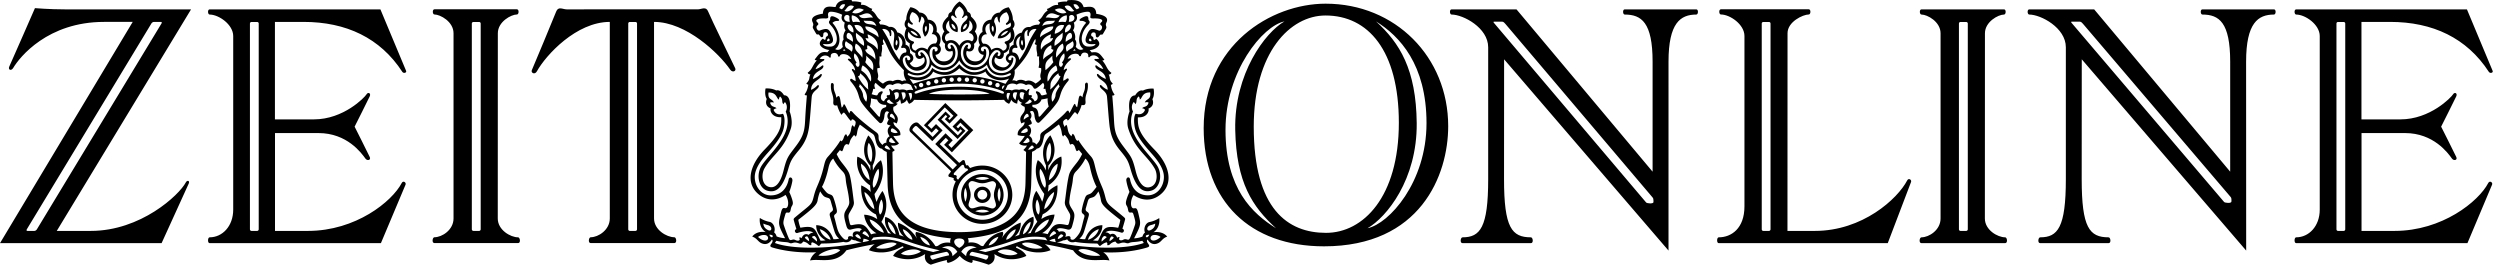 <svg xmlns="http://www.w3.org/2000/svg" width="346" height="37" class="svg-symbol header__logo" preserveAspectRatio="xMinYMin meet" aria-label="ZEIT ONLINE" style="border-color:#1d1d1b;height:38px;outline-color:#1d1d1b;text-decoration-color:#1d1d1b;vertical-align:middle;width:347px;column-rule-color:#1d1d1b;perspective-origin:173.5px 19px;-webkit-text-emphasis-color:#1d1d1b;-webkit-text-fill-color:#1d1d1b;-webkit-text-stroke-color:#1d1d1b;transform-origin:173.5px 19px;caret-color:#1d1d1b" color="#1d1d1b" text-decoration="none solid #1d1d1b" fill="#1d1d1b"><path style="text-decoration-line:none;text-decoration-style:solid;text-decoration-color:#1d1d1b" d="M71.91 32.94c-1.06 0-2.82-1.02-2.82-2.61l.01-25.72c0-1.59 1.84-2.6 2.65-2.6.29 0 .32-.72 0-.72H60.3c-.32 0-.28.72 0 .72.81 0 2.65 1 2.65 2.6v25.71c0 1.59-1.59 2.61-2.65 2.61-.28 0-.4.81 0 .81h11.61c.4.01.28-.8 0-.8zm-5.19-1.11c0 .12-.1.22-.21.22h-.8c-.12 0-.22-.1-.22-.22V3.26c0-.12.1-.21.22-.21h.8c.12 0 .21.1.21.21zM42.13 3.04c5.92 0 10.65 2.23 13.71 6.93.18.27.63.13.53-.13-.15-.38-3.57-8.54-3.57-8.54H29.1c-.32 0-.28.72 0 .72 1.27 0 3.27 1.39 3.27 2.98v24.1c0 2.31-1.52 3.84-3.27 3.84-.28 0-.32.81 0 .81h23.77l3.42-8.12c.12-.31-.33-.62-.53-.23-1.34 2.57-6.38 6.65-13.01 6.65h-4.58V18.47h6.04c3.96 0 5.96 2.77 6.51 3.54.26.36.81.22.6-.22-.2-.44-2.1-4.21-2.1-4.21s1.9-3.77 2.1-4.21c.2-.44-.23-.65-.46-.26s-3.16 3.46-7.29 3.46h-5.41V3.04zm-6.22 28.79c0 .12-.1.22-.21.22h-.8c-.12 0-.21-.1-.21-.22V3.26c0-.12.1-.21.21-.21h.8c.12 0 .21.1.21.21zm-10.12-6.51c-.93 1.76-6.25 6.73-13.19 6.73H7.88L26.52 1.3H8.96c-2.1 0-4.11-.17-4.11-.17s-3.26 7.46-3.56 8.1c-.21.46.26.68.55.19.89-1.5 4.79-6.38 12.6-6.38h3.98L0 33.75h22.43s3.6-7.88 3.77-8.28c.17-.4-.22-.51-.41-.15zM4.78 32.05H3.8c-.12 0-.15-.1-.08-.22l17.3-28.58c.07-.12.23-.21.34-.21h.98c.12 0 .15.1.08.21L5.12 31.83c-.07.12-.22.22-.34.22zm97.27-22.57c-.17-.38-3.43-7.03-3.75-7.86-.3-.8-.91-.32-1.46-.32H78.65c-.55 0-1.16-.47-1.46.32-.32.84-3.2 7.73-3.37 8.11-.17.38.41.7.7.17C75.77 7.64 80 3.04 84.64 3.04v27.28c0 1.59-1.59 2.61-2.65 2.61-.28 0-.4.81 0 .81H93.6c.4 0 .28-.81 0-.81-1.06 0-2.82-1.02-2.82-2.61V3.04c4.49 0 9.06 4.42 10.56 6.61.34.5.88.21.71-.17zM88.42 31.83c0 .12-.1.22-.21.22h-.8c-.12 0-.21-.1-.21-.22V3.26c0-.12.1-.21.21-.21h.8c.12 0 .21.1.21.21zM331.74 3.04c5.92 0 10.65 2.23 13.71 6.93.18.27.64.13.53-.13-.15-.38-3.57-8.54-3.57-8.54h-23.7c-.32 0-.28.72 0 .72 1.27 0 3.27 1.39 3.27 2.98v24.1c0 2.31-1.52 3.84-3.27 3.84-.28 0-.32.81 0 .81h23.77l3.42-8.12c.13-.31-.33-.62-.53-.23-1.34 2.57-6.39 6.65-13.01 6.65h-4.58V18.47h6.04c3.96 0 5.96 2.77 6.51 3.54.26.36.81.22.6-.22-.2-.44-2.1-4.21-2.1-4.21s1.9-3.77 2.1-4.21c.2-.44-.23-.65-.46-.26s-3.16 3.46-7.29 3.46h-5.41V3.04zm-6.22 28.79c0 .12-.09.22-.21.22h-.8c-.12 0-.21-.1-.21-.22V3.26c0-.12.09-.21.21-.21h.8c.12 0 .21.1.21.21zm-47.2 1.11c-1.06 0-2.82-1.02-2.82-2.61l.01-25.71c0-1.59 1.84-2.6 2.65-2.6.28 0 .32-.72 0-.72H266.7c-.32 0-.28.72 0 .72.82 0 2.65 1 2.65 2.6v25.71c0 1.59-1.59 2.61-2.65 2.61-.28 0-.4.81 0 .81h11.61c.4 0 .29-.81.01-.81zm-5.19-1.11c0 .12-.1.22-.22.22h-.8c-.12 0-.21-.1-.21-.22V3.26c0-.12.1-.21.21-.21h.8c.12 0 .22.1.22.21zm42.5-30.53h-9.94c-.32 0-.28.72 0 .72 2.32 0 3.86 1.09 3.86 6.54v15.27L290.67 1.3h-9.01c-.32 0-.28.72 0 .72 1.6 0 5.08 1.83 5.08 4.54v18.31c0 6.73-1.13 8.07-3.56 8.07-.28 0-.4.81 0 .81h9.49c.4 0 .28-.81 0-.81-2.66 0-3.73-1.34-3.73-8.07l.01-16.64 22.82 26.55-.01-26.22c0-5.38 1.66-6.54 3.87-6.54.28 0 .32-.72 0-.72zm-5.91 26.67c0 .3-.9.19-1.01.07L287.54 3.18c-.1-.12-.09-.17.03-.17h1.13c.16 0 .33.19.43.31l20.48 24.02c.1.12.12.25.12.43zM235.45 1.3h-9.94c-.32 0-.28.72 0 .72 2.32 0 3.87 1.09 3.87 6.54v15.27L210.49 1.3h-9.01c-.32 0-.28.72 0 .72 1.6 0 5.08 1.83 5.08 4.54v18.31c0 6.73-1.12 8.07-3.56 8.07-.28 0-.4.81 0 .81h9.49c.4 0 .28-.81 0-.81-2.66 0-3.73-1.34-3.73-8.07l.01-16.64 22.82 26.55V8.56c0-5.38 1.66-6.54 3.86-6.54.28 0 .32-.72 0-.72zm-5.95 26.74c0 .3-.9.19-1.01.07L207.36 3.18c-.1-.12-.09-.17.03-.17h1.13c.16 0 .33.19.43.31l20.43 24.09c.1.12.12.25.12.43zM184 .51c-7.59 0-16.93 5.73-16.93 17.28 0 10.12 6.4 16.4 16.7 16.4 13.36 0 17.24-9.84 17.24-16.68 0-9.61-7.36-17-17.01-17zm-13.9 17.52c0-8.2 5.18-14.44 8.18-15.06-2.66 1.53-6.99 7.24-6.83 15.06.15 7.32 2.39 10.67 5.66 13.65-3.27-2.04-7.01-5.48-7.01-13.65zm3.92-.45c0-10.3 5.04-15.43 9.96-15.43 5.91 0 10.18 4.84 10.18 14.89 0 10.29-4.94 15.28-10.11 15.28-5.26 0-10.03-3.24-10.03-14.74zm15.79 14.1c2.66-1.53 6.9-6.76 6.83-14.58-.07-7.49-2.38-11.15-5.65-14.13C194.26 5.01 198 8.93 198 17.1c0 8.2-5.19 13.95-8.19 14.58zm74.91-6.64c-1.34 2.57-6.2 7.01-12.82 7.01h-3.8l.01-27.44c0-1.59 2.14-2.6 2.95-2.6.28 0 .32-.72 0-.72h-12.2c-.32 0-.28.72 0 .72 1.27 0 3.27 1.39 3.27 2.98v23.65c0 3.07-1.82 4.3-3.57 4.3-.28 0-.32.81 0 .81h23.46s3.1-8.17 3.23-8.48c.13-.31-.33-.62-.53-.23zm-18.97 6.79c0 .12-.1.22-.21.22h-.8c-.12 0-.21-.1-.21-.22V3.26c0-.12.1-.21.21-.21h.8c.12 0 .21.1.21.21zm-109.4-7.67c-1.63 0-2.95 1.29-2.95 2.88 0 1.59 1.32 2.88 2.95 2.88 1.63 0 2.95-1.29 2.95-2.88-.01-1.6-1.33-2.88-2.95-2.88zM133.99 28s-.42-1.04 0-1.94c.5 1.02 0 1.94 0 1.94zm3.33-3.25c-1.02.49-1.94 0-1.94 0s1.04-.42 1.94 0zm-1.95 4.57s.92-.49 1.94 0c-.89.41-1.94 0-1.94 0zm2.72-.53c-.36.41-.91-.16-1.75-.16s-1.4.55-1.76.14c-.41-.36.15-.89.15-1.74s-.55-1.39-.14-1.75c.36-.41.91.16 1.75.16s1.4-.55 1.76-.14c.41.36-.15.89-.15 1.74s.55 1.39.14 1.75zm.6-2.73c.42.9 0 1.94 0 1.94s-.49-.92 0-1.94z" fill="#000"/><path style="text-decoration-line:none;text-decoration-style:solid;text-decoration-color:#1d1d1b" d="M136.35 22.98c-.6 0-1.16.12-1.68.34a.94.94 0 01-.2-.22c-.13-.29-.36-.13-.36-.13s-.15-.32-.18-.56c-.04-.23-.27-.25-.46-.06-.18.19-.34.25-.34.25l-2.7-2.6.84-.87.37.35-.6.62 1.08 1.04 2.97-3.08-1.73-1.67-1.15 1.18.76.74.35-.37.23.22-.61.63-2.29-2.21.61-.63.23.22-.35.37.65.62 1.15-1.19-1.73-1.67-2.97 3.08 1.08 1.04.6-.62.37.35-.84.86-1.96-1.89c-.29-.28-.72-.02-.95.23-.23.25-.46.7-.17.99l5.63 5.43s-.06.16-.24.35c-.18.19-.16.43.07.45.24.03.57.17.57.17s-.15.24.14.36c.04.01.08.05.12.09-.29.55-.45 1.17-.45 1.83 0 2.24 1.86 4.05 4.15 4.05s4.15-1.81 4.15-4.05c-.02-2.22-1.87-4.04-4.16-4.04zm-9.58-4.76c-.18-.17-.16-.3.07-.53.11-.12.26-.33.51-.08l2.05 1.98 1.43-1.49-.91-.88-.64.66-.52-.5 2.38-2.47 1.2 1.16-.55.57-.19-.18.32-.33-.68-.65-1.1 1.14 2.77 2.68 1.1-1.14-.71-.68-.32.33-.23-.22.55-.57 1.11 1.07-2.35 2.44-.43-.42.61-.64-1-.97-1.43 1.49 3.02 2.92-.59.61zm5.99 6.17c-.13-.16-.25-.03-.35-.14-.07-.07-.05-.18.09-.32.17-.19.55-.59.76-.79.21-.21.37-.34.49-.22.12.12.03.24.19.4.16.16.3-.08.44.28-.95.65-1.39 1.34-1.39 1.34-.41-.24-.09-.38-.23-.55zm3.59 6.11c-1.96 0-3.55-1.55-3.55-3.47 0-1.91 1.59-3.47 3.55-3.47 1.96 0 3.55 1.55 3.55 3.47-.01 1.92-1.6 3.47-3.55 3.47z" fill="#000"/><path style="text-decoration-line:none;text-decoration-style:solid;text-decoration-color:#1d1d1b" d="M160.09 32.24c1.04-.68.81-1.97.81-1.97s-.57.4-1.36.55c-.5.1-.87.85-.62 1.46-.28.21-.34.55-.34.55-.59.25-1.17.25-1.17.25.98-1.88.95-1.95.66-3.18-.19-.83-.27-1.07-.62-.99-.59.13-.62-1.1-.1-1.84 0 0 1.84 1.48 3.73-.08 1.83-1.5 1.31-4.02-.85-6.23-2.16-2.22-2.33-3.11-2.29-4.47 1.42.06 1.59-1.04 1.46-1.21.99-.42.55-1.32.55-1.32.36-.55.17-1.46.17-1.46-.93-.06-1.48.28-1.48.28-.61-.19-1.08.66-1.08.66-1.17.02-.78 2.23-.78 2.23s-.52 1.31-.17 2.39c.93 2.9 2.6 3.68 3.66 5.53.43.75.42 2.18-.53 2.54-.89.34-1.65-.34-2.12-2.24-.47-1.9-.64-1.95-1.76-3.45-1.12-1.5-1.17-2.25-1.25-3.81-.08-1.55-.23-3.18-.23-3.18.25.06.32-.13.32-.13-.47-.62-.51-1.36-.51-1.36.19 0 .26-.15.26-.15-.57-.59-.3-.76-.57-1.27.32.02.38-.23.38-.23-.68-.51-.61-.97-1.27-1.72.19.02.3-.11.3-.11-.53-.64-.74-1.19-1.76-1l-.28-.32s.82-.06 1.21-.57c.4-.51-.32-1.02-.32-1.02s-.17.2-.26.17c-.23-.08.02-.34-.3-.49-.26-.12-.11-.62.28-.55.4.08.1.59.38.68.28.1.39-.47.65-.38.15.06.19-.07.59-.76.25-.42-.15-.4.1-.93.18-.38.23-.95-1.42-1.19-.04-1.37-1.31-.89-1.76-.93-.25-.89-1.06-1.06-2.22-.96l-.09.19c-.78-.04-1.27.15-1.27.15l.06.32c-.78-.08-1.08.45-1.57.55l.1.23c-.72.44-.61.98-1.31 1.36l.28.29-.17.3c-.76-.02-1.23.34-1.23.34-.91-.13-1.14.76-1.14.76-.97.17-1.23 1.25-1.14 1.69-.79.25-.62 1.19-.62 1.19-.51.23-.74.97.02 1.38 0 0-.34.87-1.34.46s-.74-1.14-.57-1.29c.7.57 1.21.07 1.14-.57 1.04-.3.76-1.33.76-1.33 1.27-.68.47-2.1.47-2.1.57-.55.02-1.23.02-1.23.02-.89-.57-1.71-.57-1.71-.91.15-1.25.74-1.25.74-.97.02-1.17.98-1.17.98-1 .04-1.35.95-1.21 1.7-.61.34-.7 1.21-.36 1.82-.53.61-.08 1.35.51 1.36 0 0-.11.91-1.16.91-1.05 0-1.44-1.02-1.17-1.46.78.32 1.14-.36.99-.97.95-.72.11-1.72.11-1.72.59-.87.06-1.53-.53-2.08 0-.57-.44-.62-.44-.62-.38-1.04-1.14-1.46-1.14-1.46s-.76.42-1.14 1.46c0 0-.44.06-.44.62-.59.55-1.12 1.21-.53 2.08 0 0-.83 1 .11 1.72-.15.61.21 1.29.99.97.26.44-.13 1.46-1.17 1.46s-1.16-.91-1.16-.91c.59-.02 1.04-.76.51-1.36.34-.61.25-1.48-.36-1.82.13-.76-.21-1.67-1.21-1.7 0 0-.21-.97-1.17-.99 0 0-.34-.59-1.25-.74 0 0-.59.81-.57 1.7 0 0-.55.68.02 1.23 0 0-.8 1.42.47 2.1 0 0-.28 1.02.76 1.33-.08.64.44 1.14 1.14.57.17.15.43.87-.57 1.29-1 .42-1.34-.46-1.34-.46.76-.42.53-1.15.02-1.38 0 0 .17-.95-.62-1.19.1-.44-.17-1.51-1.14-1.69 0 0-.23-.89-1.14-.76 0 0-.47-.36-1.23-.34l-.17-.3.28-.29c-.7-.38-.59-.93-1.31-1.36l.1-.23c-.49-.09-.8-.62-1.57-.55l.06-.32s-.49-.19-1.27-.15l-.09-.19c-1.16-.1-1.97.08-2.22.96-.46.04-1.72-.44-1.76.93-1.65.25-1.6.82-1.42 1.19.25.53-.15.5.1.93.4.68.44.82.59.76.26-.1.36.47.64.38.28-.09-.02-.61.38-.68.4-.07.54.43.29.55-.32.15-.08.42-.3.49-.1.03-.27-.17-.27-.17s-.72.51-.32 1.02c.4.51 1.21.57 1.21.57l-.28.32c-1.02-.19-1.23.36-1.76 1 0 0 .11.13.3.11-.66.76-.59 1.21-1.27 1.72 0 0 .06.25.38.23-.26.51 0 .68-.57 1.27 0 0 .08.15.27.15 0 0-.04.74-.51 1.36 0 0 .08.19.32.13 0 0-.15 1.63-.23 3.18-.08 1.55-.13 2.31-1.25 3.81s-1.29 1.55-1.76 3.45c-.47 1.89-1.23 2.57-2.12 2.24-.95-.36-.96-1.79-.53-2.54 1.06-1.85 2.73-2.63 3.66-5.53.35-1.08-.17-2.39-.17-2.39s.4-2.22-.78-2.23c0 0-.47-.85-1.08-.66 0 0-.55-.34-1.48-.28 0 0-.19.91.17 1.46 0 0-.44.91.55 1.32-.13.17.04 1.27 1.46 1.21.04 1.36-.13 2.25-2.29 4.47-2.16 2.22-2.68 4.73-.85 6.23 1.89 1.55 3.73.08 3.73.08.53.74.49 1.97-.1 1.84-.35-.08-.43.16-.62.99-.28 1.23-.32 1.31.66 3.18 0 0-.59 0-1.18-.25 0 0-.06-.34-.34-.55.25-.61-.12-1.36-.62-1.46-.8-.15-1.36-.55-1.36-.55s-.23 1.29.82 1.97c0 0-1.21-.27-1.88.62.78.27.79.82 1.52 1 .81.21 1.21-.6 1.21-.6s.25.16-.06.57c-.23.3-.22.44.15.55 2.99.89 6.08.65 6.08.65s-.62.34-.87 1.15c1.29-.32 3.62.61 5.04-1.42 0 0 1.65-.45 3.94-.85 0 0-.51.3-.81.83 0 0 2.01.99 4.6-.51.12-.07.3.13.11.21-1.1.44-1.35 1.1-1.35 1.1s2.24 1.19 4.45-.26c0 0-.34 1.1.79 1.48 0 0 1.08-.4 2.24-.65 0 0-.11.28.13.4 0 0 .93-.15 1.63-.98.71.83 1.64.98 1.64.98.25-.11.13-.4.13-.4 1.16.25 2.24.65 2.24.65 1.14-.38.79-1.48.79-1.48 2.22 1.46 4.45.26 4.45.26s-.25-.66-1.35-1.1c-.19-.08-.01-.28.11-.21 2.6 1.5 4.6.51 4.6.51-.3-.53-.81-.83-.81-.83 2.29.4 3.94.85 3.94.85 1.42 2.03 3.75 1.1 5.04 1.42a2.06 2.06 0 00-.87-1.15s3.09.25 6.08-.65c.37-.11.38-.24.15-.55-.3-.4-.06-.57-.06-.57s.4.81 1.21.6c.73-.19.74-.74 1.51-1-.71-.86-1.92-.6-1.92-.6zm-53.98 1.14c-.49-.06-.89-.49-.89-.49s.36-.32.95-.27c.59.06.61.84-.06.76zm.55-1.42c-.75-.31-.7-.93-.7-.93s.19.11.59.21c.7.17.62.93.11.72zm.57.91c-.13.21-.42-.13-.44-.3 0 0 .62.01.44.3zm45.33-24.73s-.27.07-.47.04c-.2-.03-.28.12-.01.27.81.45 1.05 1.13 1.05 1.13s-.41-.06-.87-.45c-.2-.17-.31.02-.16.27.26.43 1.25.52 1.39 1.56 0 0-.58-.21-.99-.61-.19-.19-.32-.05-.2.18.33.65 1.4.75 1.45 1.93 0 0-.43-.14-.84-.57-.2-.21-.37 0-.14.3.23.3.81.58.88 1.22.07.64.26 3.53.4 4.38.14.85.38 1.83 1.39 3.05 1.01 1.22 1.15 1.49 1.49 2.67.75 2.62 1.69 3.29 2.88 2.95 1.19-.34 1.65-2.22.74-3.56-1.22-1.8-4.52-4.44-3.29-7.42 0 0-.41-.68.1-1.32 0 0 .16.1.21.3.33-.28 0-.69.48-1.08 0 0 .17.17.14.43.38-.1.27-1.01 1.46-.98.13 1.05-.51.82-.75 1.39 0 0 .37-.1.52.02-.18.71-.68.48-.89.79 0 0 .24.01.4.21 0 0-.24.88-1.29.54 0 0-.3.31-.21 1.32.08.95.31 1.83 2.11 3.87.63.72 2.01 2.14 2.01 3.59 0 1.35-.95 2.55-2.21 2.55-1.59 0-2.28-1.15-2.49-2.23-.09-.45-.6-.28-.51.24.13.78.43 1.52.43 1.52s-.21.43-.38.96c-.17.54-.14.73.01.98.27.42.07.99.57.92.3-.04.3.09.43.52.27.93.21.98.03 1.5-.18.53-.5 1.36-.62 1.58-.23.41-.45-.07-.89.17-.36.2-.78.04-.5-.31 0 0-.2-.14-.35.06 0 0-.27-.85-.98-.47 0 0-.34-.37-.65-.27 0 0 .35-.57 2.21.01.3.09.54-.4.14-.54 0 0 .3-.98.34-1.16.04-.18.13-.24-.2-.51-2.07-1.74-2.24-1.65-2.51-2.72-.27-1.08-.4-1.26-.74-2.09-.87-2.14-.65-2.87-1.26-3.56-1.26-1.4-1.72-2.24-1.72-2.24s-.11-.01-.14.11c-.44-.33-.24-.68-.65-1.01 0 0-.14.08-.17.35-.64-.47-.48-1.28-.72-1.59 0 0-.16.07-.23.3 0 0-.21-.37-.21-.52 0-.16-.08-.26.18-.47.27-.21.37-.13.44.11.4-.33.58-.78.99-1.19 0 0 .2.09.34.34 0 0 .37-.5.6-1.33.38.07.58 0 .54-.51-.09-.96.38-1.19.33-2.34-.02-.41-.41-.27-.4.06.04.92-.26.94-.35 1.74-.57-.71-.5.28-.74 1.36 0 0-.15-.06-.23-.31-.14-.47-.33.26-.84 1.13-.13-.33-.16-.54-.55-.07-.4.47-1.82 1.68-3.19 2.68-.52.38-.18.7-.41 1.18-.16.33-.45.58-.45.58s-.18-.33-.54-.31c0 0 .09-.64-.45-.89 0 0 .68-.86-.13-1.49.5-.17.67-.11.26-.84 0 0 .45-.44-.04-1.02.47-.33.61.12.65.55.06.62.37 1.2.71.89.37-.34 2.06-2.09 2.52-2.88.47-.79.23-1.4 1.43-2.82.22-.26 0-.51-.23-.3-.14.13-.44.25-.44.25s-.04-.74.44-1.4c.2-.27.03-.43-.37-.06 0 0-.06-.6.89-1.4.26-.22.09-.34-.35-.18 0 0 .18-.54.78-.67.6-.13.78.1.81.21.03.11.24.14.26 0 .02-.14.18-.47.61-.4.43.07.4.35.4.48s.09.25.21.1c.18-.22.86-.4 1.3.25zm2.02 24.88c-.25.28-.57.46-.57.46-.06-.38.25-.66.25-.66.32.01.32.2.32.2zm-1.57-1.76s-1.7-.1-2.39 1.94c0 0-.5.03-.8-.1 0 0 .4-.19.65-.97s.49-1.63.64-2.15c.2-.7-.59-.45-.39-1.1.35-1.15.27-1.27.69-1.41.42-.13.55-.1 1.05-.9 0 0 .25.57.35 1.22.1.65.65 1.14 2.69 2.73 0 0-.1.6-.3 1.1-2.14-.4-1.99.25-2.79 1.79 0 0-.35.03-.7-.05 0-.01 1.31-.64 1.3-2.1zm-2 2.02c.14-.62.85-1.3 1.5-1.47-.17.69-.85 1.31-1.5 1.47zm2.24-.52c.32.02.36.17.36.17-.45.38-.7.61-.7.61-.09-.52.34-.78.34-.78zm-10.83-11.68s-.04 2.47-.08 4.27c-.06 3.04-1.16 6.87-9.2 6.87s-9.13-3.83-9.19-6.87c-.04-1.81-.08-4.27-.08-4.27.21-.1.33-.25.33-.25-.39-.35-.51-.64-.51-.64.81.13 1.09-.3 1.09-.3-.58-.62-.79-1.03-.79-1.03.52.06.98-.11.98-.11.1-.97-.91-1.01-.96-1.78.24.02.45.17.45.17.6-1.25-.71-1.25-.44-2.32.4-.13.58-.43.58-.43a.722.722 0 01-.25-.1c.45-.19.57-.51.57-.51.13.33.13.61.13.61.64-.11.83-.56.83-.56.07.29.3.58.3.58.51-.18.69-.55.69-.55s3.4.07 6.25.07 6.25-.07 6.25-.07.18.36.69.55c0 0 .23-.29.3-.58 0 0 .19.45.83.56 0 0 0-.28.13-.61 0 0 .12.32.57.51 0 0-.09.06-.26.1 0 0 .18.29.58.43.27 1.07-1.03 1.07-.44 2.32 0 0 .21-.15.45-.17-.05.76-1.06.81-.96 1.78 0 0 .46.17.98.11 0 0-.21.41-.79 1.03 0 0 .28.43 1.09.3 0 0-.12.29-.51.64.06-.01.19.15.39.25zm-19-1.41s-.1-.4.31-.54c0 0 .22.34.57.65 0 0-.37.24-.88-.11zm.17 1.11s-.46.01-.79-.28c0 0 .01-.27.26-.31.01 0 .31.17.53.59zm-4.27-9.12c1.5 1.41.91 2.46.91 2.46s-.42-.44-.44-.93c-.02-.49-.58-1.2-.58-1.2.13-.1.11-.33.11-.33zm-.23-1.08c.33-.02.28-.41.28-.41s.49.33.82.83c.43.64.22.75.34 1.44-.97-.76-1.44-1.86-1.44-1.86zm-.49-3.17s.68.43.7 1.5c.01.4-.38.58-.55-.04l.15-.21s-.56-.59-.3-1.25zm-1.17-1.69s.25.22.61.42c.57.32.18 1.05.18 1.05s-.1-.17-.66-.49c-.42-.24-.28-.89-.13-.98zm-.06 1.31s-.16.04-.38-.04l.2-.18s.04.13.18.22zm.59-4c-.75.02-.92-.51-.7-.8.22-.29.68-.13.64.15-.04.27.06.65.06.65zm-.31 2.32c-.27-.15-.14-1.18.43-.62.38.38.31 1.08.31 1.08s-.28-.21-.74-.46zm.12-1.31c-.32-.52.06-.86.43-.44.37.43.25.91.25.91s-.45-.11-.68-.47zm.64-.97s-.28-.28-.17-.94c0 0 .86.04 1.15.96 0 0-.47-.12-.98-.02zm.4 1.48c.57.51 1.24.72 1.11 1.82-.91-.6-1.17-.84-1.11-1.82zm.88 3.46c-.6-.9-1.28-1-.9-1.96 0 0 1.13.47.9 1.96zM118.6 3.5c.85-.19 1.3.43 1.3 1.19 0-.01-1.06-.22-1.3-1.19zm.96 6.3s-.05-.38.18-.72c1.5.89 1.14 2.23 1.14 2.23-.43-.47-.42-.93-1.32-1.51zm.87-5.03s1.66.46 1.38 2.13c-.51-.96-1.51-.84-1.67-1.64 0 0 .24.09.41.05 0 .01-.12-.26-.12-.54zm-.02 1.5c1.24.54 1.09 1.99 1.09 1.99-.42-.64-1.27-.69-1.41-1.36.16 0 .31-.14.31-.14-.1-.23.01-.49.01-.49zm-.18 1.45c.58.65 1.13.74.95 2.02 0 0-.68-.54-1.09-1.12 0 0 .19-.29.14-.9zm.66 5.93s.34.1.85.16c0 0 .21.81 1.25.74.07.31-.02.32-.28.41-.26.09-.5.29-.56 1.09-.01.21-.13.21-.32-.01l-1.09-1.25c0-.01.19-.58.15-1.14zm1.82.41c-.66-.16-.43-.92-.29-1.06.13-.13.17-.42-.15-.3-.57.22-.32.6-.69.53-.37-.07-.6-.16-.6-.16.18-.37.22-.76.22-.76.09.09.28-.02.28-.02-.28-.56.06-.79.06-.79s.52.5.85.72c.26.18.41.06.46-.03.38-.75 1.04-.38 1.04-.38.81-.5 1.28-.06 1.28-.06.82-.4 1.29.1 1.29.1l.31.68c-.49-.16-.93.03-.93.03-.4-.25-.99-.09-.99-.09-.66-.26-1.01.18-1.01.18-.22-.31-.54-.47-.38-.06.1.26.13.66-.12.62-.25-.04-.37.1-.16.35-.35.12-.47.5-.47.5zm23.45-8.8c-.16.8-1.16.67-1.67 1.64-.28-1.67 1.38-2.13 1.38-2.13 0 .28-.12.54-.12.54.17.04.41-.05.41-.05zm2.24-2.88c-.04-.27.42-.44.64-.15.22.29.05.82-.7.8 0 0 .1-.38.06-.65zm.34 4.32c-.56.32-.66.49-.66.49s-.38-.73.18-1.05c.35-.2.61-.42.61-.42.15.09.29.74-.13.98zm.37.11l.2.18c-.22.07-.38.04-.38.04.14-.09.18-.22.18-.22zm-1.19-1s-.07-.7.31-1.08c.57-.56.7.47.43.62-.47.25-.74.46-.74.46zm.6-1.77c-.23.36-.68.47-.68.47s-.12-.48.25-.91c.38-.42.76-.08.43.44zm-.63-.97c-.51-.1-.98.02-.98.02.28-.92 1.15-.96 1.15-.96.11.65-.17.94-.17.94zm-.34 5.8c-.17.62-.55.44-.55.04.02-1.07.7-1.5.7-1.5.26.66-.3 1.26-.3 1.26zm-.46 3.12s-.56.71-.58 1.2c-.02.49-.44.93-.44.93s-.59-1.05.91-2.46c0 0-.02.23.11.33zm-1.33.44c.12-.68-.09-.79.34-1.44.33-.5.82-.83.82-.83s-.05.39.28.41c.01.01-.46 1.11-1.44 1.86zm.85-4.42c-.23-1.49.9-1.96.9-1.96.38.96-.3 1.06-.9 1.96zm1.09-4.51c-.24.98-1.3 1.19-1.3 1.19 0-.76.45-1.38 1.3-1.19zm-.21 1.05c.06.98-.21 1.22-1.11 1.82-.13-1.11.55-1.31 1.11-1.82zm-.93 4.53c.23.33.18.72.18.72-.9.58-.88 1.04-1.32 1.52 0-.01-.36-1.35 1.14-2.24zm-1 5.7l-1.09 1.25c-.19.22-.31.22-.32.01-.06-.79-.29-1-.56-1.09-.27-.09-.35-.1-.28-.41 1.04.07 1.25-.74 1.25-.74.51-.06.85-.16.85-.16-.04.57.15 1.14.15 1.14zm.65-6.16c-.41.58-1.09 1.12-1.09 1.12-.18-1.28.37-1.37.95-2.02-.05.61.14.9.14.9zm-1.41-.36s-.16-1.44 1.09-1.99c0 0 .11.26.02.49 0 0 .15.14.31.14-.15.67-1 .72-1.42 1.36zm-.04 3.24s.34.23.06.79c0 0 .19.1.28.02 0 0 .04.4.22.76 0 0-.24.09-.6.16-.37.07-.12-.31-.69-.53-.32-.12-.28.16-.15.3.13.13.37.9-.29 1.06 0 0-.12-.38-.47-.5.21-.25.09-.4-.16-.35-.25.05-.22-.35-.12-.62.16-.41-.16-.25-.38.06 0 0-.35-.44-1.01-.18 0 0-.59-.16-.99.09 0 0-.44-.19-.93-.03l.31-.68s.47-.5 1.29-.1c0 0 .47-.44 1.28.06 0 0 .66-.37 1.04.38.05.1.19.21.46.03.33-.22.85-.72.85-.72zm-2.67 5.13c-.03-.54.41-.84.41-.84.32 0 .28.4.28.4-.4.16-.69.44-.69.44zm.53 1.63c-.51.35-.93.13-.93.13.32-.47.76-.59.76-.59.3.12.17.46.17.46zm-.38-3.92c.49-.23.63-.53.63-.53.37.1.32.34.32.34-.51.45-.95.19-.95.19zm-.2-.52c-.71-.18-.46-.94-.46-.94.26-.22.62.04.62.04-.2.48-.16.9-.16.9zm-.85-.97c-.13.38-.22 1.02-.22 1.02-.62-.47-.29-.99-.29-.99.2-.13.51-.03.51-.03zm-.98.11c-.21.44-.26.94-.26.94-.37-.43-.18-.94-.18-.94.2-.14.44 0 .44 0zm-7.06-.92c-3.5 0-5.47.79-5.87.92-.4.13-.44-.17-.16-.3.28-.13 2.61-1.05 6.03-1.05 3.42 0 5.74.92 6.02 1.05.28.13.24.43-.16.3-.39-.13-2.36-.92-5.86-.92zm4.21.98s-.93.09-4.21.09c-3.29 0-4.21-.09-4.21-.09s.94-.57 4.21-.57c3.28 0 4.21.57 4.21.57zm-10.5-1.15c.02-.01.04-.01.07-.01.17 0 .3.13.3.3 0 .08-.03.16-.09.21zm.69-.06c0-.16.13-.3.3-.3.17 0 .3.13.3.3a.3.3 0 01-.3.3.3.3 0 01-.3-.3zm1.02-.26c0-.16.13-.3.3-.3.16 0 .3.13.3.3a.3.3 0 01-.3.3c-.17 0-.3-.13-.3-.3zm1.08-.25c0-.16.13-.3.3-.3.16 0 .3.13.3.3a.3.3 0 01-.3.3.3.3 0 01-.3-.3zm1.06-.16c0-.16.13-.3.3-.3.17 0 .3.13.3.3a.3.3 0 01-.3.3c-.17 0-.3-.13-.3-.3zm1.08-.08c0-.16.13-.3.3-.3.16 0 .3.13.3.3 0 .17-.13.3-.3.3-.17-.01-.3-.14-.3-.3zm1.06-.03c0-.16.13-.3.3-.3.17 0 .3.13.3.3 0 .17-.13.3-.3.3a.3.3 0 01-.3-.3zm1.06.03c0-.16.13-.3.3-.3.17 0 .3.13.3.3 0 .17-.13.3-.3.3a.3.3 0 01-.3-.3zm1.08.08c0-.16.13-.3.3-.3.16 0 .3.13.3.3a.3.3 0 01-.3.3.3.3 0 01-.3-.3zm1.07.16c0-.16.13-.3.3-.3.17 0 .3.13.3.3a.3.3 0 01-.3.3.3.3 0 01-.3-.3zm1.07.25c0-.16.13-.3.3-.3.17 0 .3.13.3.3a.3.3 0 01-.3.3c-.17 0-.3-.13-.3-.3zm1.02.26c0-.16.13-.3.3-.3.17 0 .3.13.3.3a.3.3 0 01-.3.3.3.3 0 01-.3-.3zm1.02.57a.272.272 0 01-.09-.21c0-.16.13-.3.3-.3.02 0 .05 0 .07.01zm-6.02-1.95c-3.25 0-6.41 1.21-6.41 1.21l-.5-.74s.87.44 1.9.13c1.13-.34 1.38-1.1 1.38-1.1s.78.59 1.96.44c.94-.12 1.67-.89 1.67-.89s.74.77 1.67.89c1.18.15 1.96-.44 1.96-.44s.24.77 1.38 1.1c1.03.31 1.9-.13 1.9-.13l-.5.74s-3.16-1.21-6.41-1.21zm7.05.02c-.79.47-2.64.57-3.29-1.02 0 0-.76.72-1.96.58-1.01-.11-1.8-1.11-1.8-1.11s-.79.99-1.8 1.1c-1.19.13-1.96-.58-1.96-.58-.65 1.59-2.5 1.49-3.29 1.02-.2-.12-.11-.35.1-.26.21.09.79.41 1.64.23 1.14-.25 1.46-1.43 1.46-1.43s.88.98 2.17.71c1.09-.23 1.67-1.32 1.67-1.32s.59 1.09 1.67 1.32c1.29.27 2.17-.71 2.17-.71s.32 1.19 1.46 1.43c.85.19 1.43-.13 1.65-.23.22-.09.31.15.11.27zm-13.84 3.45s-.06-.5-.26-.94c0 0 .24-.13.44 0-.01 0 .18.51-.18.94zm-1.03-.03s-.09-.63-.22-1.02c0 0 .31-.1.51.03 0 0 .32.52-.29.99zm-1.24-.94s.35-.26.62-.04c0 0 .25.77-.46.94 0-.01.05-.43-.16-.9zm-.66.88s.15.3.63.53c0 0-.44.27-.96-.19.01 0-.03-.24.33-.34zm.37 1.98s.44.29.41.84c0 0-.29-.28-.69-.44 0 0-.04-.4.28-.4zm.04 2.02s.44.12.76.59c0 0-.41.22-.93-.13.01-.01-.12-.35.17-.46zM142 19.78c.35-.31.57-.65.57-.65.41.15.31.54.31.54-.51.35-.88.11-.88.11zm1.23.41c.25.04.26.31.26.31-.34.29-.79.28-.79.28.23-.42.53-.59.53-.59zm8.26-14.49c-.24.09-.54-.12-.2-.37.26.16.2.37.2.37zm-.63-4.07c.45-.04.56.2.49.6-.04.2-.06.34.42.33 1.15-.04 1.38.25 1.13.49-.18.17-.29.3-.05.48.29.22-.01.83-.33.71-.96-.36-1.25-.33-1.62.51-.37.84-.46 1.55 1.16 1.35 0 0-.03.42-1.07.36-1.04-.05-1.23-1.68.04-3.01.3-.31.25-.48.05-.68-.02-.38-.02-.73-.75-.38-.65.31-.6.53-.22.51.38-.02.65.27.65.27s-.63.6-.89 1.66c-.36 1.5.51 1.97.51 1.97s-.53.4-1.07-.31c0 0 .25-.62-.11-1.03 0 0 .2-.58-.27-1.27 0 0 .35-.35.11-1.06 0 0 .69-.29.36-1.09 0 .01.66-.34 1.46-.41zm-1.05-.51l-.35.17a1.19 1.19 0 01-.46-.67c.56-.21.81.5.81.5zm-.7.39c-.58.32-1.29-.35-1.32-.65.78-.35.95.35 1.32.65zm-1.1.23s-.63.44-1.61-.37c0 0 .91-.62 1.61.37zm-.92.38c-.35.73-1.29.21-1.95.33.66-1.19 1.54-.22 1.95-.33zm-.67.74c-.23.73-1.18.35-1.76.76.33-.97 1.05-.64 1.76-.76zm-.23.81c.02.75-1.22.86-1.83 1.52.02-1.55 1.83-1.52 1.83-1.52zm-2.25 4.12s.12.09.3.03c-.09.53.1.85-.09 1.55 0 0 .16.1.35.07.12.66-.28.88 0 1.53 0 0-.24.33-.77.63 0 0-.69-.65-1.36-.33 0 0-.72-.44-1.3 0 0 0-.21-.18-.58-.09 0 0 .47-.61.33-1.44 0 0 .88-.85 1.58-1.9.7-1.05.89-1.89 1.3-2.43 0 0 .14.34-.09.67 0 0 .1.14.28.16-.12.85.16 1.08.05 1.55zm-2.08-2.25c.14.2.18.64.04.77-.18-.11-.27-.56-.04-.77zm-.84 1.11c.17.04.28-.06.15-.26-.21-.32-.17-1.07.49-1.38 0 0-.55 1.26.21 2 0 0 .42-.09.41-.83-.01-.92-.37-1.82.4-2.04 0 0-.16.35-.06.79.04.15.21.12.2-.15-.01-.27.3-.85 1.05-.75 0 0-.5.72-.9 1.49-.4.78-.46 1.32-1.49 2.81 0 0-.11-1.06-.91-1.04-.2-.39.09-.73.45-.64zm-2.2.98c-.15.29-.49.1-.31-.1.12-.14 0-.43-.29-.18-.76.68-.83 2.01.29 2.38 1.11.36 2.09-.54 2.14-1.54.01-.23-.27-.33-.27-.01 0 .31-.57.22-.4-.18.24-.56 1.11-.25 1.01.45-.16 1.14-1.35 1.97-2.59 1.61-1.24-.36-1.57-1.95-.46-2.95.44-.39 1.14.03.88.52zm-1.06-4.05c.2.14.24.54.07.86-.23-.3-.23-.68-.07-.86zm-.77 1.18c-.4-.6-.24-1.41.4-1.5 0 0-.25 1.24.54 1.86 0 0 .68-.9.06-2.06 0 0-.04-.61.44-.75 0 0 .05.54.25.8.06.08.13-.06.09-.3-.06-.33.3-1 .95-1.11 0 0 .75.92-.04 1.5-.13.1-.05.3.12.23.29-.12.44-.31.44-.31s.28.51-.19.7c-1.64.66-1.56 1.49-1.56 1.49s1.02.2 1.73-.89c.2.64.04 1.15-.61 1.32-.19.05-.23.22-.05.34.27.17.26.87-.36.96 0 0-.61-.82-1.61-.11 0 0-.23-.94-1.12-.86-.47-.41-.25-1.37.52-1.31zm2.92-.48c-.09.3-.64.69-1 .7.16-.35.63-.69 1-.7zm-5.25 2.41c-.16.2-.46.04-.35-.15.19-.34-.09-.45-.32-.15-.59.77-.3 2.26.84 2.59 1.08.31 1.8-.54 1.96-.98.16-.44.15-1.27-.14-1.2-.2.05 0 .27-.16.32-.34.11-.52-.5-.07-.64s.71.18.81.47c.29.85-.51 2.7-2.31 2.36-1.68-.31-1.81-2.27-1.26-2.99.61-.8 1.4-.23 1 .37zm-3.01-2.07c.21-.05.12-.19.02-.25-.61-.39-.36-1.22.09-1.53-.19 1.5 1.13 1.62 1.13 1.62s.31-.79-.5-1.49c-.4-.35-.47-.65-.26-.8.12-.09.32.14.45.25.15.14.27.06.15-.1-.61-.8.43-1.44.43-1.44s1.03.64.42 1.44c-.12.16 0 .23.15.1.12-.11.33-.34.45-.25.21.15.14.45-.26.8-.81.7-.5 1.49-.5 1.49s1.31-.12 1.12-1.62c.45.3.7 1.14.09 1.53-.1.06-.19.2.02.25.46.1.69.8.25 1.12-.48-.29-1.23-.27-1.75.61-.51-.89-1.27-.9-1.75-.61-.44-.32-.21-1.02.25-1.12zm.45-1.31c.23.03.56.4.52.76-.4-.03-.6-.6-.52-.76zm1.57.76c-.04-.36.3-.74.52-.76.08.16-.12.73-.52.76zm-3.86 3.06c-.16-.05.04-.28-.16-.32-.28-.07-.3.76-.14 1.2.16.44.88 1.28 1.96.98 1.14-.32 1.43-1.81.84-2.59-.23-.3-.51-.19-.32.15.11.19-.19.35-.35.15-.4-.6.39-1.18 1.01-.35.55.72.42 2.67-1.26 2.99-1.8.34-2.6-1.51-2.31-2.36.1-.3.36-.61.81-.47.45.12.26.73-.08.62zm-1.27-3.55c.16.18.16.56-.07.86-.17-.32-.13-.72.07-.86zm-1.43 3.45c-.62-.09-.64-.79-.36-.96.18-.12.14-.28-.05-.34-.65-.18-.81-.69-.61-1.33.7 1.09 1.73.89 1.73.89s.07-.82-1.56-1.49c-.47-.19-.19-.7-.19-.7s.15.19.44.31c.18.08.25-.13.12-.23-.79-.57-.04-1.5-.04-1.5.65.11 1.01.79.95 1.11-.05.25.03.38.09.3.2-.26.25-.8.25-.8.47.14.44.75.44.75-.61 1.16.06 2.06.06 2.06.79-.63.54-1.86.54-1.86.64.09.8.9.4 1.5.76-.05.99.9.54 1.3-.9-.07-1.12.86-1.12.86-1.02-.69-1.63.13-1.63.13zm-.72-2.75c.38.01.85.35 1 .7-.37-.01-.92-.4-1-.7zM126.32 8c.17.4-.4.49-.4.18s-.29-.22-.28.01c.05 1 1.02 1.9 2.14 1.54 1.11-.36 1.05-1.7.29-2.38-.29-.25-.41.04-.29.18.18.2-.16.39-.31.1-.25-.49.45-.91.89-.51 1.11 1 .78 2.59-.46 2.95-1.24.36-2.43-.48-2.59-1.61-.1-.71.78-1.02 1.01-.46zm-1.88-2.46c.24.21.14.66-.04.77-.14-.12-.11-.57.04-.77zm-.95-.76c-.01.27.16.3.2.15.1-.44-.06-.79-.06-.79.77.22.41 1.12.4 2.04-.01.74.41.83.41.83.76-.75.21-2 .21-2 .66.32.7 1.06.49 1.38-.13.2-.02.31.15.26.36-.09.64.25.46.64-.8-.02-.91 1.04-.91 1.04-1.04-1.49-1.1-2.03-1.5-2.81-.4-.78-.89-1.49-.89-1.49.73-.1 1.05.49 1.04.75zm-1.43 3.05c.18.05.3-.03.3-.03-.11-.47.18-.7.04-1.54.18-.02.28-.16.28-.16-.23-.33-.09-.67-.09-.67.41.53.6 1.37 1.3 2.42.7 1.05 1.58 1.9 1.58 1.9-.14.83.33 1.44.33 1.44-.37-.09-.58.09-.58.09-.58-.44-1.3 0-1.3 0-.67-.31-1.36.33-1.36.33-.53-.3-.77-.63-.77-.63.28-.65-.12-.87 0-1.53.19.03.35-.07.35-.07-.19-.7.01-1.02-.08-1.55zm-.12-2.64c-.61-.67-1.85-.77-1.83-1.52 0 0 1.81-.03 1.83 1.52zm-.3-1.57c-.58-.41-1.53-.04-1.76-.76.71.12 1.43-.21 1.76.76zm-.47-1.17c-.67-.12-1.6.4-1.95-.33.4.11 1.28-.86 1.95.33zm-1.27-1.08c-.98.81-1.61.37-1.61.37.7-.99 1.61-.37 1.61-.37zm-1.39-.51c-.03.3-.74.96-1.32.65.37-.3.53-1 1.32-.65zM117.3.62s-.07.38-.46.67l-.35-.17s.25-.71.81-.5zM115 5.33c.35.26.04.46-.2.37 0 0-.05-.21.2-.37zm-.76.77c1.62.2 1.53-.52 1.16-1.35-.37-.83-.65-.87-1.62-.51-.32.12-.62-.49-.33-.71.24-.18.12-.31-.05-.48-.25-.24-.02-.53 1.13-.49.47.02.45-.13.42-.33-.07-.4.04-.64.49-.6.8.06 1.46.42 1.46.42-.33.8.36 1.09.36 1.09-.24.72.11 1.06.11 1.06-.47.69-.27 1.27-.27 1.27-.36.41-.11 1.03-.11 1.03-.54.71-1.07.31-1.07.31s.87-.47.51-1.97c-.26-1.06-.89-1.66-.89-1.66s.27-.29.65-.27c.38.02.44-.2-.22-.51-.74-.35-.74 0-.75.38-.2.2-.24.37.05.68 1.26 1.33 1.08 2.95.04 3.01-1.04.05-1.07-.37-1.07-.37zm-5.35 25.43c-.18-.52-.24-.57.03-1.5.13-.44.13-.57.43-.52.49.07.3-.5.57-.92.16-.25.18-.44.01-.98-.17-.54-.38-.96-.38-.96s.3-.74.43-1.52c.08-.52-.42-.69-.51-.24-.21 1.08-.91 2.23-2.5 2.23-1.26 0-2.21-1.2-2.21-2.55 0-1.45 1.38-2.87 2.01-3.59 1.8-2.04 2.03-2.92 2.11-3.87.08-1.01-.21-1.32-.21-1.32-1.05.34-1.29-.54-1.29-.54.16-.2.4-.21.4-.21-.21-.31-.71-.09-.89-.79.16-.11.53-.02.53-.02-.24-.57-.88-.34-.75-1.39 1.19-.03 1.08.88 1.46.98-.03-.26.14-.43.14-.43.48.38.16.79.48 1.08.06-.2.21-.3.21-.3.51.64.1 1.32.1 1.32 1.23 2.98-2.07 5.62-3.29 7.42-.91 1.34-.45 3.22.74 3.56 1.19.34 2.13-.33 2.88-2.95.34-1.18.48-1.45 1.49-2.67s1.25-2.2 1.39-3.05c.14-.85.33-3.74.4-4.38.07-.64.65-.92.88-1.22.23-.3.06-.51-.14-.3-.41.43-.84.57-.84.57.04-1.18 1.12-1.28 1.45-1.93.12-.24-.01-.37-.2-.18-.41.4-.99.61-.99.61.14-1.03 1.13-1.13 1.39-1.56.15-.25.04-.44-.16-.27-.46.39-.86.45-.86.45s.24-.68 1.05-1.13c.27-.15.18-.3-.01-.27-.2.03-.47-.04-.47-.04.44-.65 1.12-.47 1.33-.21.12.15.21.03.21-.1s-.03-.41.4-.48c.43-.07.6.26.61.4.01.14.23.11.25 0 .03-.11.21-.34.81-.21.6.13.78.67.78.67-.44-.16-.61-.04-.36.18.95.81.89 1.4.89 1.4-.4-.37-.56-.22-.37.06.48.66.44 1.4.44 1.4s-.3-.13-.44-.25c-.23-.21-.45.04-.23.3 1.21 1.42.96 2.03 1.43 2.82s2.15 2.54 2.52 2.88c.34.31.65-.27.71-.89.04-.44.18-.88.65-.55-.5.58-.04 1.02-.04 1.02-.41.72-.24.67.25.84-.81.62-.13 1.49-.13 1.49-.54.26-.45.89-.45.89-.36-.01-.54.31-.54.31s-.3-.25-.45-.58c-.23-.48.11-.79-.41-1.18-1.37-1-2.79-2.21-3.19-2.68-.4-.47-.43-.26-.55.07-.51-.88-.69-1.6-.84-1.13-.07.25-.23.31-.23.31-.24-1.08-.17-2.07-.74-1.36-.1-.81-.4-.82-.35-1.74.01-.33-.38-.47-.4-.06-.06 1.15.41 1.38.33 2.34-.04.51.16.58.54.51.23.84.6 1.33.6 1.33.14-.26.34-.34.34-.34.41.41.6.87.99 1.19.07-.24.17-.33.44-.11.27.21.18.31.18.47 0 .16-.21.52-.21.52a.475.475 0 00-.23-.3c-.24.31-.08 1.12-.72 1.59-.03-.27-.17-.35-.17-.35-.41.33-.21.68-.65 1.01-.03-.13-.14-.11-.14-.11s-.45.84-1.72 2.24c-.62.69-.4 1.42-1.26 3.56-.33.82-.47 1.01-.74 2.09-.27 1.08-.44.98-2.51 2.72-.33.27-.24.33-.2.51.04.18.34 1.16.34 1.16-.4.14-.15.63.14.54 1.86-.58 2.21-.01 2.21-.01-.31-.1-.65.27-.65.27-.71-.38-.98.47-.98.47-.16-.2-.35-.06-.35-.06.28.35-.13.51-.5.31-.44-.24-.67.24-.89-.17-.13-.26-.45-1.09-.63-1.62zm6.3-1.55c.15.52.39 1.37.64 2.15.25.78.65.97.65.97-.3.13-.8.1-.8.1-.69-2.04-2.39-1.94-2.39-1.94-.02 1.46 1.3 2.09 1.3 2.09-.35.08-.7.05-.7.05-.8-1.54-.65-2.19-2.79-1.79-.2-.5-.3-1.1-.3-1.1 2.04-1.59 2.59-2.07 2.69-2.73.1-.65.35-1.22.35-1.22.5.8.63.77 1.05.9.42.13.33.25.69 1.41.2.65-.58.4-.39 1.11zm.1 3.3c-.65-.16-1.33-.78-1.5-1.47.65.17 1.36.85 1.5 1.47zm-1.9.25s-.25-.23-.7-.61c0 0 .04-.15.36-.17-.01.01.43.27.34.78zm-1.1-.06s-.32-.17-.57-.46c0 0 0-.19.32-.21 0 .01.31.3.25.67zm1.31 2.01c.36-.49 2.39-1.25 3.02-.75-.2.26-1.23.94-3.02.75zm.28-1.13c-4.55.19-6.33-.63-6.33-.63l.21-.3c1.02.25 1.4.11 1.82.3.42.19.49-.25 1.31.06.29.11.42 0 .59-.25.19 0 .57.17.74.36.16.18.47.19.4.06-.08-.13.08-.32.08-.32s.38.06.79.42c.28.24.25-.06.53-.25 1.97 0 3.05-.23 3.05-.23.81.25 1.12-.36 1.12-.36.3.17.55.15.55.15.4.23.89.25.89.25s-2.04.58-5.75.74zm4.83-1.63s.1-.21.32-.21c0 0 .47.28.44.66 0 0-.51-.11-.76-.45zm.62-.55c-.84-.24-1.13.23-.89.72-.89-.36-.72.25-.72.25s-.17.25-.49.08c-.18-.09-.68-.62-.89-1.14-.21-.51-.34-1.31-.53-1.89-.19-.59.46-.34.34-1.04-.08-.48-.29-1.25-.49-1.76-.21-.51-.55-.3-.93-.68-.27-.27-.64-.78-.64-.78s.51-.83.91-2.67c.22-1.01.66-1.25.66-1.25s.36.83 1.27 1.76c.3.31.42.55.47 1.25.06.7.34 1.59.44 2.59.04.46.14.65-.26 1.29-.47.76-.55.87-.1 2.46.13.45.34.58.66.49.82-.21 1.21-.25 1.51-.02-.24.07-.32.34-.32.34zm.4 1.44s.13-.23.11-.47c0 0 .47 0 .81.28.01 0-.58.15-.92.19zm-.02-1.19s.04-.3.36-.32c0 0 .55.38.55.85 0-.01-.4-.27-.91-.53zm-1.36-1.19c-.35.07-.35.03-.51-.7-.17-.73-.03-.8.29-1.37.26-.46.45-.75.38-1.18-.06-.43-.27-2.26-.44-3.13-.18-.86-.21-1-1.18-2.22-.51-.63-.76-1.24-.76-1.24l.46-.57c.1.14.29.18.29.18.24-.29.18-.77.56-.98.16-.05.33.08.33.08.31-.43.02-.51.75-1.34.16.02.24.22.24.22.32-.4.05-.68.59-1.69.45.32 1.09.85 1.57 1.15.48.3.44.37.64 1.16.27 1.1.86 1.04.86 1.04.16.26.66.45.66.45l.12 4.45c.15 5.63 4.03 7.08 8.8 7.55-.19.32-.09.61-.09.61s-.89-.2-1.61.34c-.28.21-.48.11-.48.11-1.08-1.8-2.65-1.95-2.65-1.95-.33.24.32 1.26.32 1.26-1.07-2.03-2.85-2.54-2.85-2.54-.05 1.29.83 1.92.83 1.92l-.63-.21c-.43-2.2-1.96-2.52-1.96-2.52-.29 1.43.81 2.33.81 2.33l-.44-.08c-.29-.76-.91-1.56-.91-1.56 1.45-2.5.14-4.29.14-4.29-.56.76-.81 1.52-.81 1.52-.22-.56-.29-1.1-.29-1.1 1.93-2.58.89-4.69.89-4.69-.76.51-1.11 1.44-1.11 1.44l-.03-.7c1.19-2.54-.61-4.18-.61-4.18-1.45 2.58.27 4.18.27 4.18l.03.67c-.61-1.58-1.82-1.9-1.82-1.9-.4 2.73 1.77 3.98 1.77 3.98.02.49.1.92.1.92-.59-.64-1.33-.92-1.33-.92-.18 3.19 2.03 4.02 2.03 4.02.14.35.19.67.19.67-.99-.66-1.82-.61-1.82-.61.22 1.76 1.72 2.57 1.72 2.57-.43.02-.75.15-.75.15-.77-1.35-1.15-1.59-2.56-1.3zm10.73 2.83c-.67-.1-1.19-.68-1.35-1.19.38.11 1.03.38 1.35 1.19zm-2.44-.79c-.67-.1-1.31-1.06-1.32-1.45.57.14 1.29.94 1.32 1.45zm-2.33-.75c-.67-.26-1.11-1.37-1.05-1.72.6.24 1.02 1.21 1.05 1.72zm-1.63-.21c-.65-.16-1.81-.97-1.97-1.85.84.19 1.83 1.23 1.97 1.85zm-.33-4.62c.43.75.1 2.01-.21 2.09-.37-.63-.02-1.85.21-2.09zm-.99 1.34c-.89-.43-1.42-2.03-1.36-2.38.98.63 1.33 1.87 1.36 2.38zm-.46-6.54c-.61-.56-.59-2.21-.32-2.66.64.7.54 2.16.32 2.66zm.35 3.57c-.37-.62.25-2.27.67-2.63.3.7-.24 2.39-.67 2.63zm-.54-1.06c-.94-.51-1.26-1.93-1.2-2.28.94.55 1.17 1.78 1.2 2.28zm.9 9.42c.36-.44 2.22-1.08 2.85-.58-.2.26-1.32.92-2.85.58zm3.45.8c.45-.49 2.01-.91 2.75-.3-.27.22-1.62.83-2.75.3zm.07-1.57c-2.25-.79-4.22-.26-4.22-.26l.3-.42c1.84-.26 2.99-.08 5.19.68 1.81.63 4.05 1.1 4.05 1.1l-.93.23c0-.01-1.47-.31-4.39-1.33zm4.32 2.4c-.38-.17-.32-.57-.32-.57 1.1-.3 2.24-.53 2.24-.53.36.1.36.49.36.49s-1.05.19-2.28.61zm2.75-.49c-.04-1.17-1.46-1.17-1.46-1.17 1.5-.72 2.14.57 2.14.57zm.95-2.46c1.01 0 .87.87 0 1.31-.87-.44-1.01-1.31 0-1.31zm.95 2.46l-.68-.61s.64-1.29 2.14-.57c0 0-1.42 0-1.46 1.18zm2.75.49c-1.23-.42-2.27-.61-2.27-.61s0-.4.36-.49c0 0 1.14.23 2.23.53 0 0 .06.4-.32.57zm4.39-.83c-1.14.53-2.48-.08-2.76-.3.76-.61 2.31-.2 2.76.3zm.6-1.38c.63-.5 2.49.15 2.85.58-1.53.34-2.65-.32-2.85-.58zm-.67-.19c-2.92 1.02-4.4 1.33-4.4 1.33l-.93-.23s2.24-.47 4.05-1.1c2.2-.76 3.35-.95 5.19-.68l.3.42c.01-.01-1.96-.53-4.21.26zm-3.95.41c.32-.81.97-1.08 1.35-1.19-.16.51-.68 1.1-1.35 1.19zm2.44-.79c.03-.51.75-1.31 1.32-1.45-.02.4-.65 1.35-1.32 1.45zm2.33-.75c.03-.51.45-1.48 1.05-1.72.06.35-.38 1.46-1.05 1.72zm3.6-2.06c-.16.88-1.32 1.69-1.97 1.85.14-.62 1.13-1.66 1.97-1.85zm-1.64-2.77c.22.24.57 1.47.21 2.09-.3-.09-.64-1.34-.21-2.09zm.7 4.67s1.5-.81 1.72-2.57c0 0-.83-.05-1.82.61 0 0 .05-.32.19-.67 0 0 2.2-.83 2.03-4.02 0 0-.73.29-1.33.92 0 0 .08-.43.1-.92 0 0 2.17-1.25 1.77-3.98 0 0-1.21.32-1.82 1.9l.03-.67s1.72-1.6.27-4.18c0 0-1.8 1.65-.6 4.18l-.03.7s-.35-.92-1.11-1.44c0 0-1.04 2.1.89 4.69 0 0-.06.54-.29 1.1 0 0-.26-.75-.81-1.52 0 0-1.31 1.79.14 4.29 0 0-.63.8-.91 1.56l-.45.08s1.1-.9.81-2.33c0 0-1.53.32-1.96 2.52l-.62.21s.88-.63.83-1.92c0 0-1.79.51-2.85 2.54 0 0 .65-1.02.32-1.26 0 0-1.56.14-2.65 1.95 0 0-.2.1-.48-.11-.72-.54-1.61-.34-1.61-.34s.11-.3-.08-.61c4.76-.47 8.65-1.92 8.8-7.55l.12-4.45s.5-.19.66-.45c0 0 .59.06.86-1.04.19-.79.16-.86.64-1.16.48-.3 1.12-.83 1.57-1.15.54 1.01.27 1.3.59 1.69 0 0 .08-.21.24-.22.74.83.45.91.75 1.34 0 0 .18-.13.33-.08.38.21.32.69.56.98 0 0 .19-.03.29-.18l.46.57s-.26.61-.76 1.24c-.97 1.21-1.01 1.35-1.18 2.22-.18.87-.38 2.7-.45 3.13-.06.43.12.72.38 1.18.32.57.46.64.29 1.37-.16.73-.17.77-.51.7-1.42-.29-1.8-.05-2.55 1.28-.02.02-.34-.11-.77-.13zm1.65-5.71c.06.35-.47 1.95-1.36 2.38.03-.51.38-1.75 1.36-2.38zm-1.25-.59c-.43-.24-.97-1.93-.67-2.63.42.36 1.04 2.01.67 2.63zm.67-6.24c.27.45.29 2.11-.32 2.66-.22-.49-.32-1.95.32-2.66zm-.13 5.18c.03-.51.26-1.74 1.2-2.28.06.36-.25 1.78-1.2 2.28zm.05 8.42c.34-.28.81-.28.81-.28-.02.25.11.47.11.47-.33-.04-.92-.19-.92-.19zm.04-.48c0-.47.55-.85.55-.85.32.02.36.32.36.32-.52.27-.91.53-.91.53zm2.48-1.09c.32.08.54-.04.66-.49.46-1.59.38-1.7-.1-2.46-.4-.64-.31-.83-.26-1.29.1-1 .38-1.9.44-2.59.06-.7.17-.94.47-1.25.91-.93 1.27-1.76 1.27-1.76s.44.24.66 1.25c.4 1.84.91 2.67.91 2.67s-.38.51-.64.78c-.38.38-.72.17-.93.68a9.51 9.51 0 00-.49 1.76c-.11.7.53.45.34 1.04-.19.59-.32 1.38-.53 1.89-.21.51-.72 1.04-.89 1.14-.32.17-.49-.08-.49-.08s.17-.61-.72-.25c.24-.49-.05-.96-.89-.72 0 0-.08-.27-.32-.34.3-.23.69-.19 1.51.02zm-.57.87c-.25.34-.76.46-.76.46-.04-.38.43-.66.43-.66.23-.01.33.2.33.2zm2.09 2.01c.63-.5 2.66.26 3.02.75-1.8.19-2.82-.49-3.02-.75zm2.74-.38c-3.71-.15-5.74-.74-5.74-.74s.49-.02.89-.25c0 0 .25.02.55-.15 0 0 .3.61 1.12.36 0 0 1.08.23 3.05.23.28.19.26.48.53.25.42-.36.79-.42.79-.42s.15.19.08.32c-.08.13.24.12.4-.06.17-.19.55-.36.74-.36.17.25.29.35.59.25.81-.3.89.13 1.31-.06.42-.19.8-.06 1.82-.3l.21.3c-.01 0-1.79.81-6.34.63zm6.65-1.48c-.18-.28.44-.3.44-.3-.02.17-.31.51-.44.3zm.68-1.63c.4-.1.59-.21.59-.21s.05.62-.7.93c-.52.21-.59-.55.11-.72zm.44 2.14c-.66.08-.64-.7-.06-.76.59-.06.95.27.95.27s-.4.43-.89.49z" fill="#000"/><path style="text-decoration-line:none;text-decoration-style:solid;text-decoration-color:#1d1d1b" d="M136.35 25.91c-.64 0-1.16.5-1.16 1.13 0 .62.52 1.13 1.16 1.13.64 0 1.16-.51 1.16-1.13-.01-.63-.53-1.13-1.16-1.13zm0 1.79c-.38 0-.68-.3-.68-.67 0-.37.31-.67.68-.67.38 0 .68.3.68.67 0 .37-.31.67-.68.67z" fill="#000"/></svg>